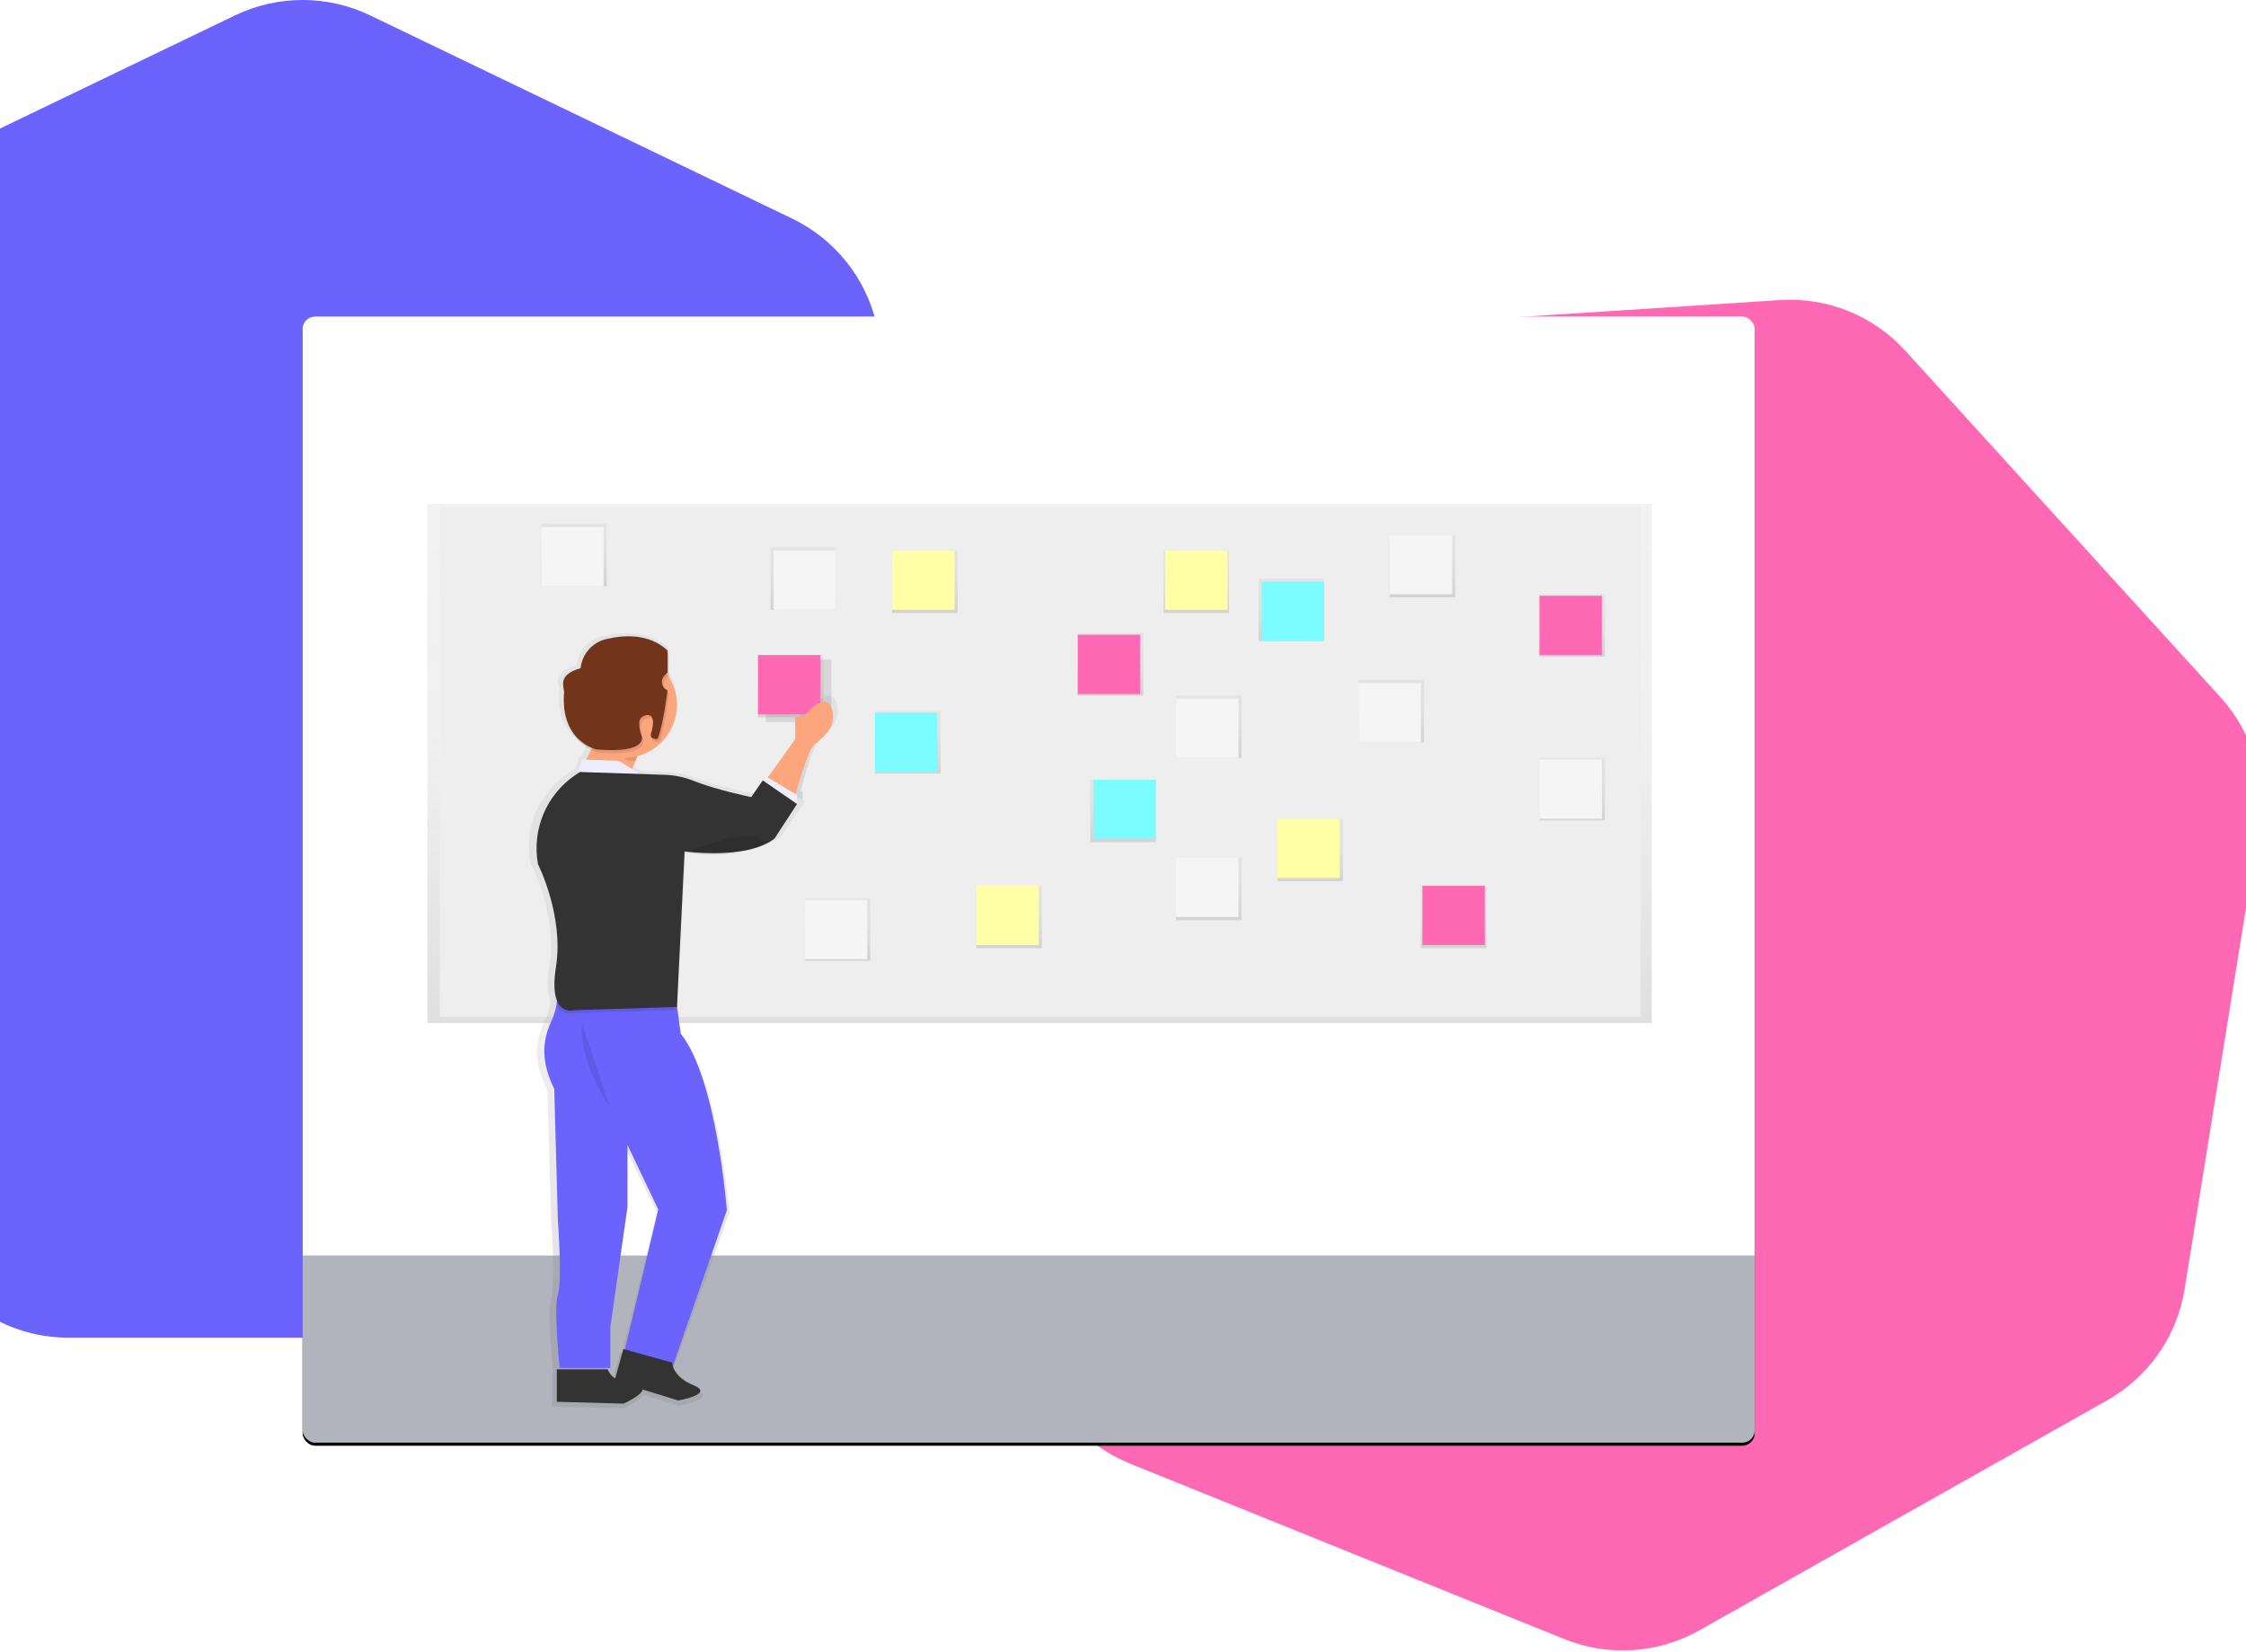 <?xml version="1.0" encoding="UTF-8"?>
<svg width="1440px" height="1059px" viewBox="0 0 1440 1059" version="1.1" xmlns="http://www.w3.org/2000/svg" xmlns:xlink="http://www.w3.org/1999/xlink">
    <!-- Generator: Sketch 52.5 (67469) - http://www.bohemiancoding.com/sketch -->
    <title>white-board</title>
    <desc>Created with Sketch.</desc>
    <defs>
        <rect id="path-1" x="457" y="214" width="931" height="722" rx="8"></rect>
        <filter x="-0.8%" y="-0.7%" width="101.5%" height="101.9%" filterUnits="objectBoundingBox" id="filter-2">
            <feOffset dx="0" dy="2" in="SourceAlpha" result="shadowOffsetOuter1"></feOffset>
            <feGaussianBlur stdDeviation="2" in="shadowOffsetOuter1" result="shadowBlurOuter1"></feGaussianBlur>
            <feColorMatrix values="0 0 0 0 0   0 0 0 0 0   0 0 0 0 0  0 0 0 0.5 0" type="matrix" in="shadowBlurOuter1"></feColorMatrix>
        </filter>
        <linearGradient x1="50%" y1="100%" x2="50%" y2="0%" id="linearGradient-3">
            <stop stop-color="#808080" stop-opacity="0.25" offset="0%"></stop>
            <stop stop-color="#808080" stop-opacity="0.12" offset="54%"></stop>
            <stop stop-color="#808080" stop-opacity="0.1" offset="100%"></stop>
        </linearGradient>
        <linearGradient x1="50.011%" y1="100%" x2="50.011%" y2="0%" id="linearGradient-4">
            <stop stop-color="#808080" stop-opacity="0.25" offset="0%"></stop>
            <stop stop-color="#808080" stop-opacity="0.12" offset="54%"></stop>
            <stop stop-color="#808080" stop-opacity="0.1" offset="100%"></stop>
        </linearGradient>
        <linearGradient x1="49.989%" y1="100%" x2="49.989%" y2="0%" id="linearGradient-5">
            <stop stop-color="#808080" stop-opacity="0.25" offset="0%"></stop>
            <stop stop-color="#808080" stop-opacity="0.12" offset="54%"></stop>
            <stop stop-color="#808080" stop-opacity="0.1" offset="100%"></stop>
        </linearGradient>
        <linearGradient x1="49.989%" y1="100.022%" x2="49.989%" y2="0%" id="linearGradient-6">
            <stop stop-color="#808080" stop-opacity="0.25" offset="0%"></stop>
            <stop stop-color="#808080" stop-opacity="0.12" offset="54%"></stop>
            <stop stop-color="#808080" stop-opacity="0.1" offset="100%"></stop>
        </linearGradient>
        <linearGradient x1="50.011%" y1="100.022%" x2="50.011%" y2="0%" id="linearGradient-7">
            <stop stop-color="#808080" stop-opacity="0.25" offset="0%"></stop>
            <stop stop-color="#808080" stop-opacity="0.12" offset="54%"></stop>
            <stop stop-color="#808080" stop-opacity="0.1" offset="100%"></stop>
        </linearGradient>
        <linearGradient x1="50.026%" y1="99.947%" x2="50.026%" y2="-0.006%" id="linearGradient-8">
            <stop stop-color="#808080" stop-opacity="0.25" offset="0%"></stop>
            <stop stop-color="#808080" stop-opacity="0.12" offset="54%"></stop>
            <stop stop-color="#808080" stop-opacity="0.1" offset="100%"></stop>
        </linearGradient>
        <linearGradient x1="49.989%" y1="99.998%" x2="49.989%" y2="0.003%" id="linearGradient-9">
            <stop stop-color="#808080" stop-opacity="0.25" offset="0%"></stop>
            <stop stop-color="#808080" stop-opacity="0.12" offset="54%"></stop>
            <stop stop-color="#808080" stop-opacity="0.1" offset="100%"></stop>
        </linearGradient>
    </defs>
    <g id="PMA" stroke="none" stroke-width="1" fill="none" fill-rule="evenodd">
        <g id="Contact" transform="translate(0, -3104)">
            <g id="white-board" transform="translate(-263, 3093)">
                <path d="M500.388,20.895 L770.909,151.17 C798.327,164.375 818.241,189.346 825.013,219.015 L891.826,511.742 C898.598,541.411 891.491,572.55 872.516,596.343 L685.311,831.092 C666.336,854.885 637.56,868.743 607.127,868.743 L306.873,868.743 C276.44,868.743 247.664,854.885 228.689,831.092 L41.484,596.343 C22.509,572.55 15.402,541.411 22.174,511.742 L88.987,219.015 C95.759,189.346 115.673,164.375 143.091,151.17 L413.612,20.895 C441.03,7.691 472.97,7.691 500.388,20.895 Z" id="Polygon" fill="#6C63FF"></path>
                <path d="M1324.388,187.895 L1594.909,318.17 C1622.327,331.375 1642.241,356.346 1649.013,386.015 L1715.826,678.742 C1722.598,708.411 1715.491,739.55 1696.516,763.343 L1509.311,998.092 C1490.336,1021.885 1461.56,1035.743 1431.127,1035.743 L1130.873,1035.743 C1100.44,1035.743 1071.664,1021.885 1052.689,998.092 L865.484,763.343 C846.509,739.55 839.402,708.411 846.174,678.742 L912.987,386.015 C919.759,356.346 939.673,331.375 967.091,318.17 L1237.612,187.895 C1265.03,174.691 1296.97,174.691 1324.388,187.895 Z" id="Polygon" fill="#FF69B4" transform="translate(1281, 624) rotate(22) translate(-1281, -624) "></path>
                <g id="Rectangle">
                    <use fill="black" fill-opacity="1" filter="url(#filter-2)" xlink:href="#path-1"></use>
                    <use fill="#FFFFFF" fill-rule="evenodd" xlink:href="#path-1"></use>
                </g>
                <path d="M457,816 L1388,816 L1388,928 C1388,932.418 1384.418,936 1380,936 L465,936 C460.582,936 457,932.418 457,928 L457,816 Z" id="Rectangle" fill-opacity="0.36" fill="#273148"></path>
                <g id="undraw_creation" transform="translate(537, 334)">
                    <rect id="Rectangle" fill="url(#linearGradient-3)" x="0" y="0" width="785" height="333"></rect>
                    <rect id="Rectangle" fill="#EEEEEE" x="8" y="2" width="770" height="327"></rect>
                    <rect id="Rectangle" fill="url(#linearGradient-4)" x="480" y="123" width="42" height="40"></rect>
                    <rect id="Rectangle" fill="#F5F5F5" x="480" y="125" width="40" height="38"></rect>
                    <rect id="Rectangle" fill="url(#linearGradient-4)" x="242" y="253" width="42" height="40"></rect>
                    <rect id="Rectangle" fill="#F5F5F5" x="242" y="254" width="40" height="38"></rect>
                    <rect id="Rectangle" fill="url(#linearGradient-5)" x="597" y="113" width="42" height="40"></rect>
                    <rect id="Rectangle" fill="#F5F5F5" x="597" y="115" width="40" height="38"></rect>
                    <rect id="Rectangle" fill="url(#linearGradient-6)" x="480" y="227" width="42" height="40"></rect>
                    <rect id="Rectangle" fill="#F5F5F5" x="480" y="227" width="40" height="38"></rect>
                    <rect id="Rectangle" fill="url(#linearGradient-7)" x="220" y="28" width="42" height="40"></rect>
                    <rect id="Rectangle" fill="#F5F5F5" x="222" y="30" width="40" height="38"></rect>
                    <rect id="Rectangle" fill="url(#linearGradient-4)" x="617" y="20" width="42" height="40"></rect>
                    <rect id="Rectangle" fill="#F5F5F5" x="617" y="20" width="40" height="38"></rect>
                    <rect id="Rectangle" fill="url(#linearGradient-4)" x="713" y="163" width="42" height="40"></rect>
                    <rect id="Rectangle" fill="#F5F5F5" x="713" y="164" width="40" height="38"></rect>
                    <rect id="Rectangle" fill="url(#linearGradient-4)" x="73" y="13" width="42" height="40"></rect>
                    <rect id="Rectangle" fill="#F5F5F5" x="73" y="15" width="40" height="38"></rect>
                    <rect id="Rectangle" fill="url(#linearGradient-4)" x="533" y="48" width="42" height="40"></rect>
                    <rect id="Rectangle" fill="#7CFCFF" x="535" y="50" width="40" height="38"></rect>
                    <rect id="Rectangle" fill="url(#linearGradient-7)" x="287" y="133" width="42" height="40"></rect>
                    <rect id="Rectangle" fill="#7CFCFF" x="287" y="134" width="40" height="38"></rect>
                    <rect id="Rectangle" fill="url(#linearGradient-7)" x="425" y="177" width="42" height="40"></rect>
                    <rect id="Rectangle" fill="#7CFCFF" x="427" y="177" width="40" height="38"></rect>
                    <rect id="Rectangle" fill="url(#linearGradient-4)" x="472" y="30" width="42" height="40"></rect>
                    <rect id="Rectangle" fill="#FFFFA5" x="473" y="30" width="40" height="38"></rect>
                    <rect id="Rectangle" fill="url(#linearGradient-7)" x="545" y="202" width="42" height="40"></rect>
                    <rect id="Rectangle" fill="#FFFFA5" x="545" y="202" width="40" height="38"></rect>
                    <rect id="Rectangle" fill="url(#linearGradient-4)" x="298" y="30" width="42" height="40"></rect>
                    <rect id="Rectangle" fill="#FFFFA5" x="298" y="30" width="40" height="38"></rect>
                    <rect id="Rectangle" fill="url(#linearGradient-5)" x="352" y="245" width="42" height="40"></rect>
                    <rect id="Rectangle" fill="#FFFFA5" x="352" y="245" width="40" height="38"></rect>
                    <path d="M245.689,131.206 L245.689,133.58 L239.014,132.982 L239.014,147.824 L221.489,173.401 L220.381,172.749 L218,175.721 L240.633,190 L240.633,184.645 L239.36,183.905 C240.944,178.015 247.429,154.526 251.135,151.411 C251.135,151.411 257.811,146.663 261.447,140.131 C265.084,133.598 263.283,111.029 245.689,131.206 Z" id="Path" fill="url(#linearGradient-8)"></path>
                    <path d="M210.8,186.359 C210.8,186.359 185.933,181.304 172.256,175.974 C165.863,173.469 159.086,172.073 152.22,171.846 L137.299,171.413 L129.857,167.118 L132.184,161.337 C132.415,161.24 132.646,161.134 132.868,161.019 L133.081,159.781 C134.282,159.5 135.468,159.158 136.633,158.756 C136.269,161.638 154.467,146.736 154.467,146.736 L153.925,147.01 L153.854,146.126 L153.65,146.232 C162.105,134.795 162.348,119.282 154.254,107.589 L154.831,107.076 L154.831,92.749 L154.218,92.227 L154.218,92.165 C141.909,81.135 124.981,82.019 112.743,84.803 C103.571,86.778 96.668,94.329 95.558,103.603 C79.225,107.889 84.678,116.127 84.421,119.318 C83.151,134.839 88.346,143.969 93.995,149.255 C96.356,151.591 99.098,153.512 102.103,154.938 L98.551,161.814 L97.503,161.814 L94.59,170.052 L94.448,170.052 L91.277,172.12 C71.579,184.848 61.712,207.564 65.983,229.978 C65.983,229.978 83.746,263.327 78.204,296.684 C76.357,307.892 77.129,314.75 78.977,318.922 C78.452,323.449 77.151,327.853 75.131,331.942 C68.408,345.465 68.408,359.572 76.961,376.029 L79.403,461.261 C79.403,461.261 82.458,501.229 79.403,509.458 C76.348,517.687 80.629,557.072 80.629,557.072 L80.016,557.072 L80.016,578.824 L125.843,580 C125.843,580 136.5,575.121 138.445,571.444 L161.456,578.25 C161.456,578.25 186.777,574.052 171.963,568.253 C160.906,563.922 158.161,557.753 157.478,554.889 L193.695,454.791 C193.695,454.791 186.972,369.559 162.531,340.171 L160.053,322.838 L160.391,322.838 L165.586,221.644 L166.012,221.697 L165.888,221.697 C179.27,223.75 192.904,223.547 206.218,221.096 C210.201,220.413 214.111,219.36 217.896,217.949 L218.589,217.684 L218.669,217.684 L218.731,217.684 C221.572,216.574 224.258,215.107 226.724,213.318 L242,190.867 L218.74,175.461 L210.8,186.359 Z M114.883,530.618 L126.473,452.484 L126.473,412.471 L147.246,454.208 L124.866,544.645 L123.693,544.327 L118.533,562.137 C116.858,560.816 115.578,559.065 114.83,557.072 L114.883,530.618 Z" id="Shape" fill="url(#linearGradient-9)" fill-rule="nonzero"></path>
                    <rect id="Rectangle" fill="url(#linearGradient-4)" x="417" y="83" width="42" height="40"></rect>
                    <rect id="Rectangle" fill="#FF69B4" x="417" y="84" width="40" height="38"></rect>
                    <rect id="Rectangle" fill="#000000" opacity="0.1" x="217" y="100" width="42" height="40"></rect>
                    <rect id="Rectangle" fill="url(#linearGradient-6)" x="212" y="97" width="42" height="40"></rect>
                    <rect id="Rectangle" fill="#FF69B4" x="212" y="97" width="40" height="38"></rect>
                    <rect id="Rectangle" fill="url(#linearGradient-4)" x="713" y="58" width="42" height="40"></rect>
                    <rect id="Rectangle" fill="#FF69B4" x="713" y="59" width="40" height="38"></rect>
                    <rect id="Rectangle" fill="url(#linearGradient-6)" x="637" y="245" width="42" height="40"></rect>
                    <rect id="Rectangle" fill="#FF69B4" x="638" y="245" width="40" height="38"></rect>
                    <path d="M65,195 L70,227" id="Path" fill="#333333"></path>
                    <path d="M235.852,136.635 L235.852,150.941 L218,175.91 L235.852,187 C235.852,187 243.792,157.815 248.064,154.373 C248.064,154.373 254.781,149.791 258.441,143.501 C262.101,137.21 260.266,115.456 242.569,134.919 L242.569,136.418 L235.852,136.635 Z" id="Path" fill="#FDA57D"></path>
                    <path d="M99.268,169.116 L106.124,155.676 C106.535,154.874 107.354,154.35 108.268,154.305 L134.331,153.003 C135.191,152.961 136.014,153.348 136.518,154.031 C137.022,154.714 137.139,155.601 136.829,156.387 L130.105,173.411 C129.696,174.445 128.638,175.088 127.51,174.99 L101.314,172.708 C100.477,172.634 99.732,172.16 99.322,171.441 C98.913,170.723 98.892,169.852 99.268,169.116 Z" id="Path" fill="#FDA57D"></path>
                    <polygon id="Path" fill="#EDEEF9" points="99.385 164 95 177 140 175.367 122.714 164.878"></polygon>
                    <polygon id="Path" fill="#EDEEF9" points="215 177.927 217.318 175 237 186.726 237 192"></polygon>
                    <path d="M82.648,305 C84.466,313.968 83.393,323.284 79.586,331.601 C73.204,344.968 73.204,358.919 81.351,375.188 L83.672,459.46 C83.672,459.46 86.567,498.977 83.672,507.116 C80.777,515.254 84.829,554.188 84.829,554.188 L117.301,554.188 L117.301,528.038 L128.317,450.746 L128.317,411.22 L148.035,452.48 L125.36,547.792 L154.929,560 L192,453.064 C192,453.064 185.618,368.792 162.431,339.74 L158.08,308.07 L82.648,305 Z" id="Path" fill="#6C63FF"></path>
                    <path d="M83,575.843 L83,555 L115.624,555 C115.624,555 117.915,563.454 132.794,565.168 C147.673,566.883 125.929,577 125.929,577 L83,575.843 Z" id="Path" fill="#333333"></path>
                    <path d="M120,562.387 L125.656,542 L156.946,550.705 C156.946,550.705 156.85,559.584 170.661,565.224 C184.471,570.865 160.902,575 160.902,575 L120,562.387 Z" id="Path" fill="#333333"></path>
                    <path d="M157.018,310.073 L82,307 C82.929,311.53 83.121,316.184 82.57,320.777 C85.999,328.958 93.365,326.72 93.365,326.72 L159,324.677 L157.018,310.073 Z" id="Path" fill="#000000" opacity="0.1"></path>
                    <path d="M97.743,172 L94.75,174.038 C76.243,186.635 66.895,209.036 70.926,231.132 C70.926,231.132 87.648,264.019 82.46,296.897 C77.272,329.775 93.995,324.72 93.995,324.72 L160.024,322.683 L164.922,222.91 C164.922,222.91 204.714,228.6 222.586,214.688 L237,192.554 L215.055,177.381 L207.611,188.126 C207.611,188.126 184.12,183.142 171.234,177.884 C165.213,175.417 158.806,174.04 152.308,173.817 L97.743,172 Z" id="Path" fill="#333333"></path>
                    <path d="M99.253,334 C99.253,334 95.488,353.951 117,387" id="Path" fill="#000000" opacity="0.1"></path>
                    <path d="M165,223.453 C165,223.453 192.671,213 204.781,213 C216.892,213 214.874,218.968 214.874,218.968 C214.874,218.968 195.558,228.685 165,223.453 Z" id="Path" fill="#000000" opacity="0.1"></path>
                    <path d="M133.852,155.004 L122.875,156.397 C122.525,156.397 122.21,156.908 122,157.624 C124.414,162.269 127.432,165 130.747,165 C131.916,164.985 133.061,164.649 134.071,164.025 L134.945,158.627 C135.182,156.825 134.622,154.902 133.852,155.004 Z" id="Path" fill="#000000" opacity="0.1"></path>
                    <circle id="Oval" fill="#FDA57D" cx="126" cy="129" r="34"></circle>
                    <path d="M155,96.095 L155,110.308 L153.293,111.88 C151.821,113.239 151.139,115.257 151.485,117.235 C151.83,119.213 153.155,120.878 155,121.652 C155,121.652 152.179,144.338 148.65,152.848 C148.65,152.848 143.166,153.452 144.413,149.295 C149.003,134.052 139.823,136.859 137.709,139.719 C135.595,142.58 138.063,149.997 138.063,149.997 C138.063,149.997 144.767,162.433 109.468,159.573 C109.468,159.573 86.171,154.607 88.639,123.055 C88.886,119.893 83.695,111.712 99.252,107.457 C100.199,98.385 106.75,90.904 115.588,88.802 C127.193,86.022 143.29,85.143 155,96.095 Z" id="Path" fill="#000000" opacity="0.1"></path>
                    <path d="M154,94.095 L154,108.308 L152.293,109.88 C150.821,111.239 150.139,113.257 150.485,115.235 C150.83,117.213 152.155,118.878 154,119.652 C154,119.652 151.179,142.338 147.65,150.848 C147.65,150.848 142.166,151.452 143.413,147.295 C148.003,132.052 138.823,134.859 136.709,137.719 C134.595,140.58 137.063,147.997 137.063,147.997 C137.063,147.997 143.767,160.433 108.468,157.573 C108.468,157.573 85.171,152.607 87.639,121.055 C87.886,117.893 82.695,109.712 98.252,105.457 C99.199,96.385 105.75,88.904 114.588,86.802 C126.201,84.022 142.29,83.143 154,94.095 Z" id="Path" fill="#72351C"></path>
                </g>
            </g>
        </g>
    </g>
</svg>